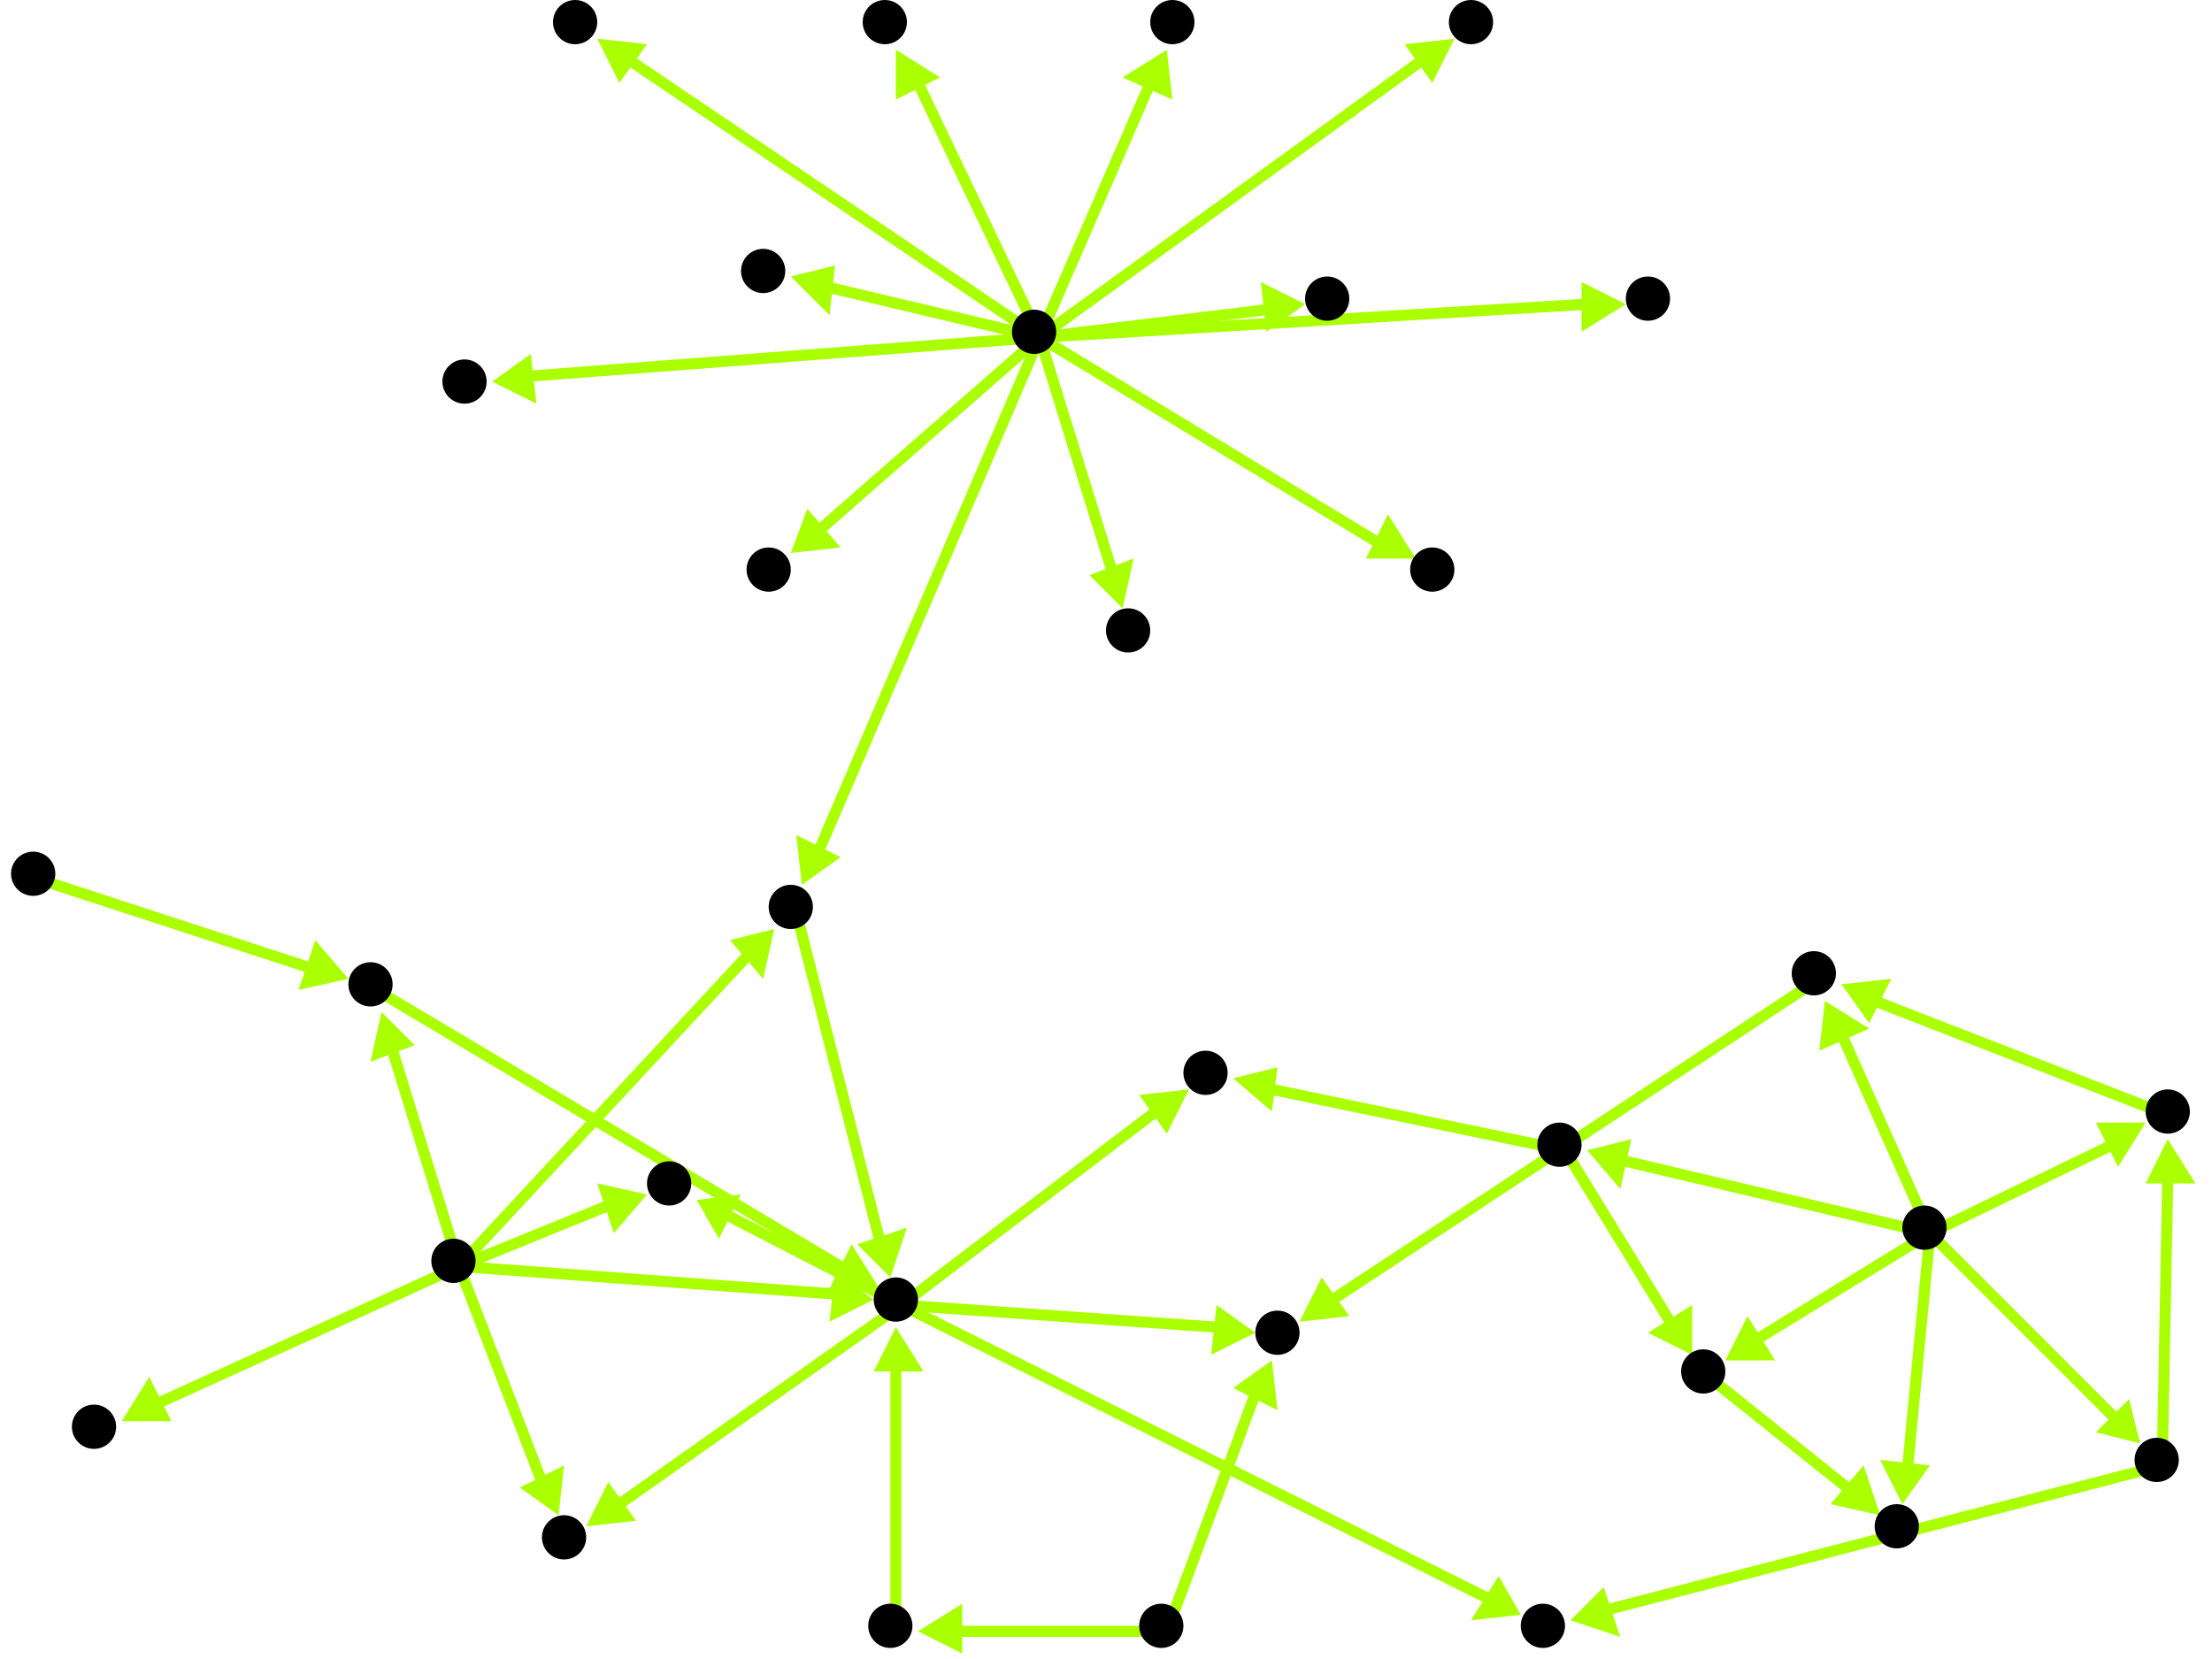 <?xml version="1.0" encoding="utf-8"?>
<!-- Created with Hypercube (http://tumic.wz.cz/hypercube) -->

<svg width="400" height="300" viewBox="0 0 400 300" xmlns="http://www.w3.org/2000/svg" baseProfile="tiny">

<g font-family="Helvetica" font-weight="normal">

<g>
	<polygon points="106,276 110,268 115,275" fill="#aaff00"/>
	<line x1="163" y1="236" x2="112" y2="272" stroke="#aaff00" stroke-width="2"/>
</g>
<g>
	<polygon points="227,241 219,245 220,236" fill="#aaff00"/>
	<line x1="163" y1="236" x2="220" y2="240" stroke="#aaff00" stroke-width="2"/>
</g>
<g>
	<polygon points="215,197 211,205 206,198" fill="#aaff00"/>
	<line x1="163" y1="236" x2="209" y2="201" stroke="#aaff00" stroke-width="2"/>
</g>
<g>
	<polygon points="275,292 266,293 271,285" fill="#aaff00"/>
	<line x1="163" y1="236" x2="269" y2="289" stroke="#aaff00" stroke-width="2"/>
</g>
<g>
	<polygon points="126,217 134,216 130,224" fill="#aaff00"/>
	<line x1="163" y1="236" x2="132" y2="220" stroke="#aaff00" stroke-width="2"/>
</g>
<g>
	<polygon points="166,295 174,290 174,299" fill="#aaff00"/>
	<line x1="211" y1="295" x2="173" y2="295" stroke="#aaff00" stroke-width="2"/>
</g>
<g>
	<polygon points="230,246 231,255 223,251" fill="#aaff00"/>
	<line x1="211" y1="295" x2="227" y2="252" stroke="#aaff00" stroke-width="2"/>
</g>
<g>
	<polygon points="162,240 167,248 158,248" fill="#aaff00"/>
	<line x1="162" y1="295" x2="162" y2="247" stroke="#aaff00" stroke-width="2"/>
</g>
<g>
	<polygon points="235,239 239,231 244,238" fill="#aaff00"/>
	<line x1="329" y1="177" x2="241" y2="235" stroke="#aaff00" stroke-width="2"/>
</g>
<g>
	<polygon points="333,178 342,177 338,185" fill="#aaff00"/>
	<line x1="393" y1="202" x2="339" y2="181" stroke="#aaff00" stroke-width="2"/>
</g>
<g>
	<polygon points="284,293 290,287 293,296" fill="#aaff00"/>
	<line x1="391" y1="265" x2="291" y2="291" stroke="#aaff00" stroke-width="2"/>
</g>
<g>
	<polygon points="392,206 397,214 388,214" fill="#aaff00"/>
	<line x1="391" y1="265" x2="392" y2="213" stroke="#aaff00" stroke-width="2"/>
</g>
<g>
	<polygon points="287,208 295,206 293,215" fill="#aaff00"/>
	<line x1="349" y1="223" x2="294" y2="210" stroke="#aaff00" stroke-width="2"/>
</g>
<g>
	<polygon points="312,246 316,238 321,246" fill="#aaff00"/>
	<line x1="349" y1="223" x2="318" y2="242" stroke="#aaff00" stroke-width="2"/>
</g>
<g>
	<polygon points="344,272 340,264 349,265" fill="#aaff00"/>
	<line x1="349" y1="223" x2="345" y2="265" stroke="#aaff00" stroke-width="2"/>
</g>
<g>
	<polygon points="387,261 379,259 385,253" fill="#aaff00"/>
	<line x1="349" y1="223" x2="382" y2="256" stroke="#aaff00" stroke-width="2"/>
</g>
<g>
	<polygon points="388,203 383,211 379,203" fill="#aaff00"/>
	<line x1="349" y1="223" x2="382" y2="207" stroke="#aaff00" stroke-width="2"/>
</g>
<g>
	<polygon points="330,181 338,186 329,190" fill="#aaff00"/>
	<line x1="349" y1="223" x2="333" y2="187" stroke="#aaff00" stroke-width="2"/>
</g>
<g>
	<polygon points="223,195 231,193 230,201" fill="#aaff00"/>
	<line x1="283" y1="208" x2="230" y2="197" stroke="#aaff00" stroke-width="2"/>
</g>
<g>
	<polygon points="306,245 298,241 306,236" fill="#aaff00"/>
	<line x1="283" y1="208" x2="302" y2="239" stroke="#aaff00" stroke-width="2"/>
</g>
<g>
	<polygon points="340,274 331,272 337,265" fill="#aaff00"/>
	<line x1="309" y1="249" x2="334" y2="269" stroke="#aaff00" stroke-width="2"/>
</g>
<g>
	<polygon points="101,274 94,269 102,265" fill="#aaff00"/>
	<line x1="83" y1="229" x2="98" y2="268" stroke="#aaff00" stroke-width="2"/>
</g>
<g>
	<polygon points="158,235 150,239 151,230" fill="#aaff00"/>
	<line x1="83" y1="229" x2="151" y2="234" stroke="#aaff00" stroke-width="2"/>
</g>
<g>
	<polygon points="140,168 138,177 132,170" fill="#aaff00"/>
	<line x1="83" y1="229" x2="135" y2="173" stroke="#aaff00" stroke-width="2"/>
</g>
<g>
	<polygon points="69,183 75,189 67,192" fill="#aaff00"/>
	<line x1="83" y1="229" x2="71" y2="190" stroke="#aaff00" stroke-width="2"/>
</g>
<g>
	<polygon points="22,257 27,249 31,257" fill="#aaff00"/>
	<line x1="83" y1="229" x2="28" y2="254" stroke="#aaff00" stroke-width="2"/>
</g>
<g>
	<polygon points="117,216 111,223 108,214" fill="#aaff00"/>
	<line x1="83" y1="229" x2="110" y2="218" stroke="#aaff00" stroke-width="2"/>
</g>
<g>
	<polygon points="161,231 155,225 164,222" fill="#aaff00"/>
	<line x1="144" y1="165" x2="159" y2="224" stroke="#aaff00" stroke-width="2"/>
</g>
<g>
	<polygon points="145,160 144,151 152,155" fill="#aaff00"/>
	<line x1="188" y1="61" x2="148" y2="154" stroke="#aaff00" stroke-width="2"/>
</g>
<g>
	<polygon points="159,233 150,233 154,225" fill="#aaff00"/>
	<line x1="68" y1="179" x2="152" y2="229" stroke="#aaff00" stroke-width="2"/>
</g>
<g>
	<polygon points="63,177 54,179 57,170" fill="#aaff00"/>
	<line x1="7" y1="159" x2="56" y2="175" stroke="#aaff00" stroke-width="2"/>
</g>
<g>
	<polygon points="162,9 170,14 162,18" fill="#aaff00"/>
	<line x1="188" y1="61" x2="166" y2="15" stroke="#aaff00" stroke-width="2"/>
</g>
<g>
	<polygon points="143,50 151,48 150,57" fill="#aaff00"/>
	<line x1="188" y1="61" x2="150" y2="52" stroke="#aaff00" stroke-width="2"/>
</g>
<g>
	<polygon points="211,9 212,18 203,14" fill="#aaff00"/>
	<line x1="188" y1="61" x2="208" y2="15" stroke="#aaff00" stroke-width="2"/>
</g>
<g>
	<polygon points="143,100 146,92 152,99" fill="#aaff00"/>
	<line x1="188" y1="61" x2="148" y2="96" stroke="#aaff00" stroke-width="2"/>
</g>
<g>
	<polygon points="294,55 286,60 286,51" fill="#aaff00"/>
	<line x1="188" y1="61" x2="287" y2="55" stroke="#aaff00" stroke-width="2"/>
</g>
<g>
	<polygon points="236,55 229,60 228,51" fill="#aaff00"/>
	<line x1="188" y1="61" x2="229" y2="56" stroke="#aaff00" stroke-width="2"/>
</g>
<g>
	<polygon points="203,110 197,104 205,101" fill="#aaff00"/>
	<line x1="188" y1="61" x2="201" y2="103" stroke="#aaff00" stroke-width="2"/>
</g>
<g>
	<polygon points="256,101 247,101 251,93" fill="#aaff00"/>
	<line x1="188" y1="61" x2="249" y2="98" stroke="#aaff00" stroke-width="2"/>
</g>
<g>
	<polygon points="89,69 96,64 97,73" fill="#aaff00"/>
	<line x1="188" y1="61" x2="96" y2="68" stroke="#aaff00" stroke-width="2"/>
</g>
<g>
	<polygon points="108,7 117,8 112,15" fill="#aaff00"/>
	<line x1="188" y1="61" x2="114" y2="11" stroke="#aaff00" stroke-width="2"/>
</g>
<g>
	<polygon points="263,7 259,15 254,8" fill="#aaff00"/>
	<line x1="188" y1="61" x2="257" y2="11" stroke="#aaff00" stroke-width="2"/>
</g>

<g fill="#000000">
	<circle cx="102" cy="278" r="4"/>
</g>
<g fill="#000000">
	<circle cx="160" cy="4" r="4"/>
</g>
<g fill="#000000">
	<circle cx="138" cy="49" r="4"/>
</g>
<g fill="#000000">
	<circle cx="210" cy="294" r="4"/>
</g>
<g fill="#000000">
	<circle cx="161" cy="294" r="4"/>
</g>
<g fill="#000000">
	<circle cx="231" cy="241" r="4"/>
</g>
<g fill="#000000">
	<circle cx="162" cy="235" r="4"/>
</g>
<g fill="#000000">
	<circle cx="212" cy="4" r="4"/>
</g>
<g fill="#000000">
	<circle cx="187" cy="60" r="4"/>
</g>
<g fill="#000000">
	<circle cx="143" cy="164" r="4"/>
</g>
<g fill="#000000">
	<circle cx="6" cy="158" r="4"/>
</g>
<g fill="#000000">
	<circle cx="67" cy="178" r="4"/>
</g>
<g fill="#000000">
	<circle cx="139" cy="103" r="4"/>
</g>
<g fill="#000000">
	<circle cx="17" cy="258" r="4"/>
</g>
<g fill="#000000">
	<circle cx="218" cy="194" r="4"/>
</g>
<g fill="#000000">
	<circle cx="279" cy="294" r="4"/>
</g>
<g fill="#000000">
	<circle cx="121" cy="214" r="4"/>
</g>
<g fill="#000000">
	<circle cx="82" cy="228" r="4"/>
</g>
<g fill="#000000">
	<circle cx="298" cy="54" r="4"/>
</g>
<g fill="#000000">
	<circle cx="240" cy="54" r="4"/>
</g>
<g fill="#000000">
	<circle cx="204" cy="114" r="4"/>
</g>
<g fill="#000000">
	<circle cx="259" cy="103" r="4"/>
</g>
<g fill="#000000">
	<circle cx="282" cy="207" r="4"/>
</g>
<g fill="#000000">
	<circle cx="308" cy="248" r="4"/>
</g>
<g fill="#000000">
	<circle cx="343" cy="276" r="4"/>
</g>
<g fill="#000000">
	<circle cx="84" cy="69" r="4"/>
</g>
<g fill="#000000">
	<circle cx="390" cy="264" r="4"/>
</g>
<g fill="#000000">
	<circle cx="392" cy="201" r="4"/>
</g>
<g fill="#000000">
	<circle cx="328" cy="176" r="4"/>
</g>
<g fill="#000000">
	<circle cx="104" cy="4" r="4"/>
</g>
<g fill="#000000">
	<circle cx="348" cy="222" r="4"/>
</g>
<g fill="#000000">
	<circle cx="266" cy="4" r="4"/>
</g>

</g>

</svg>
